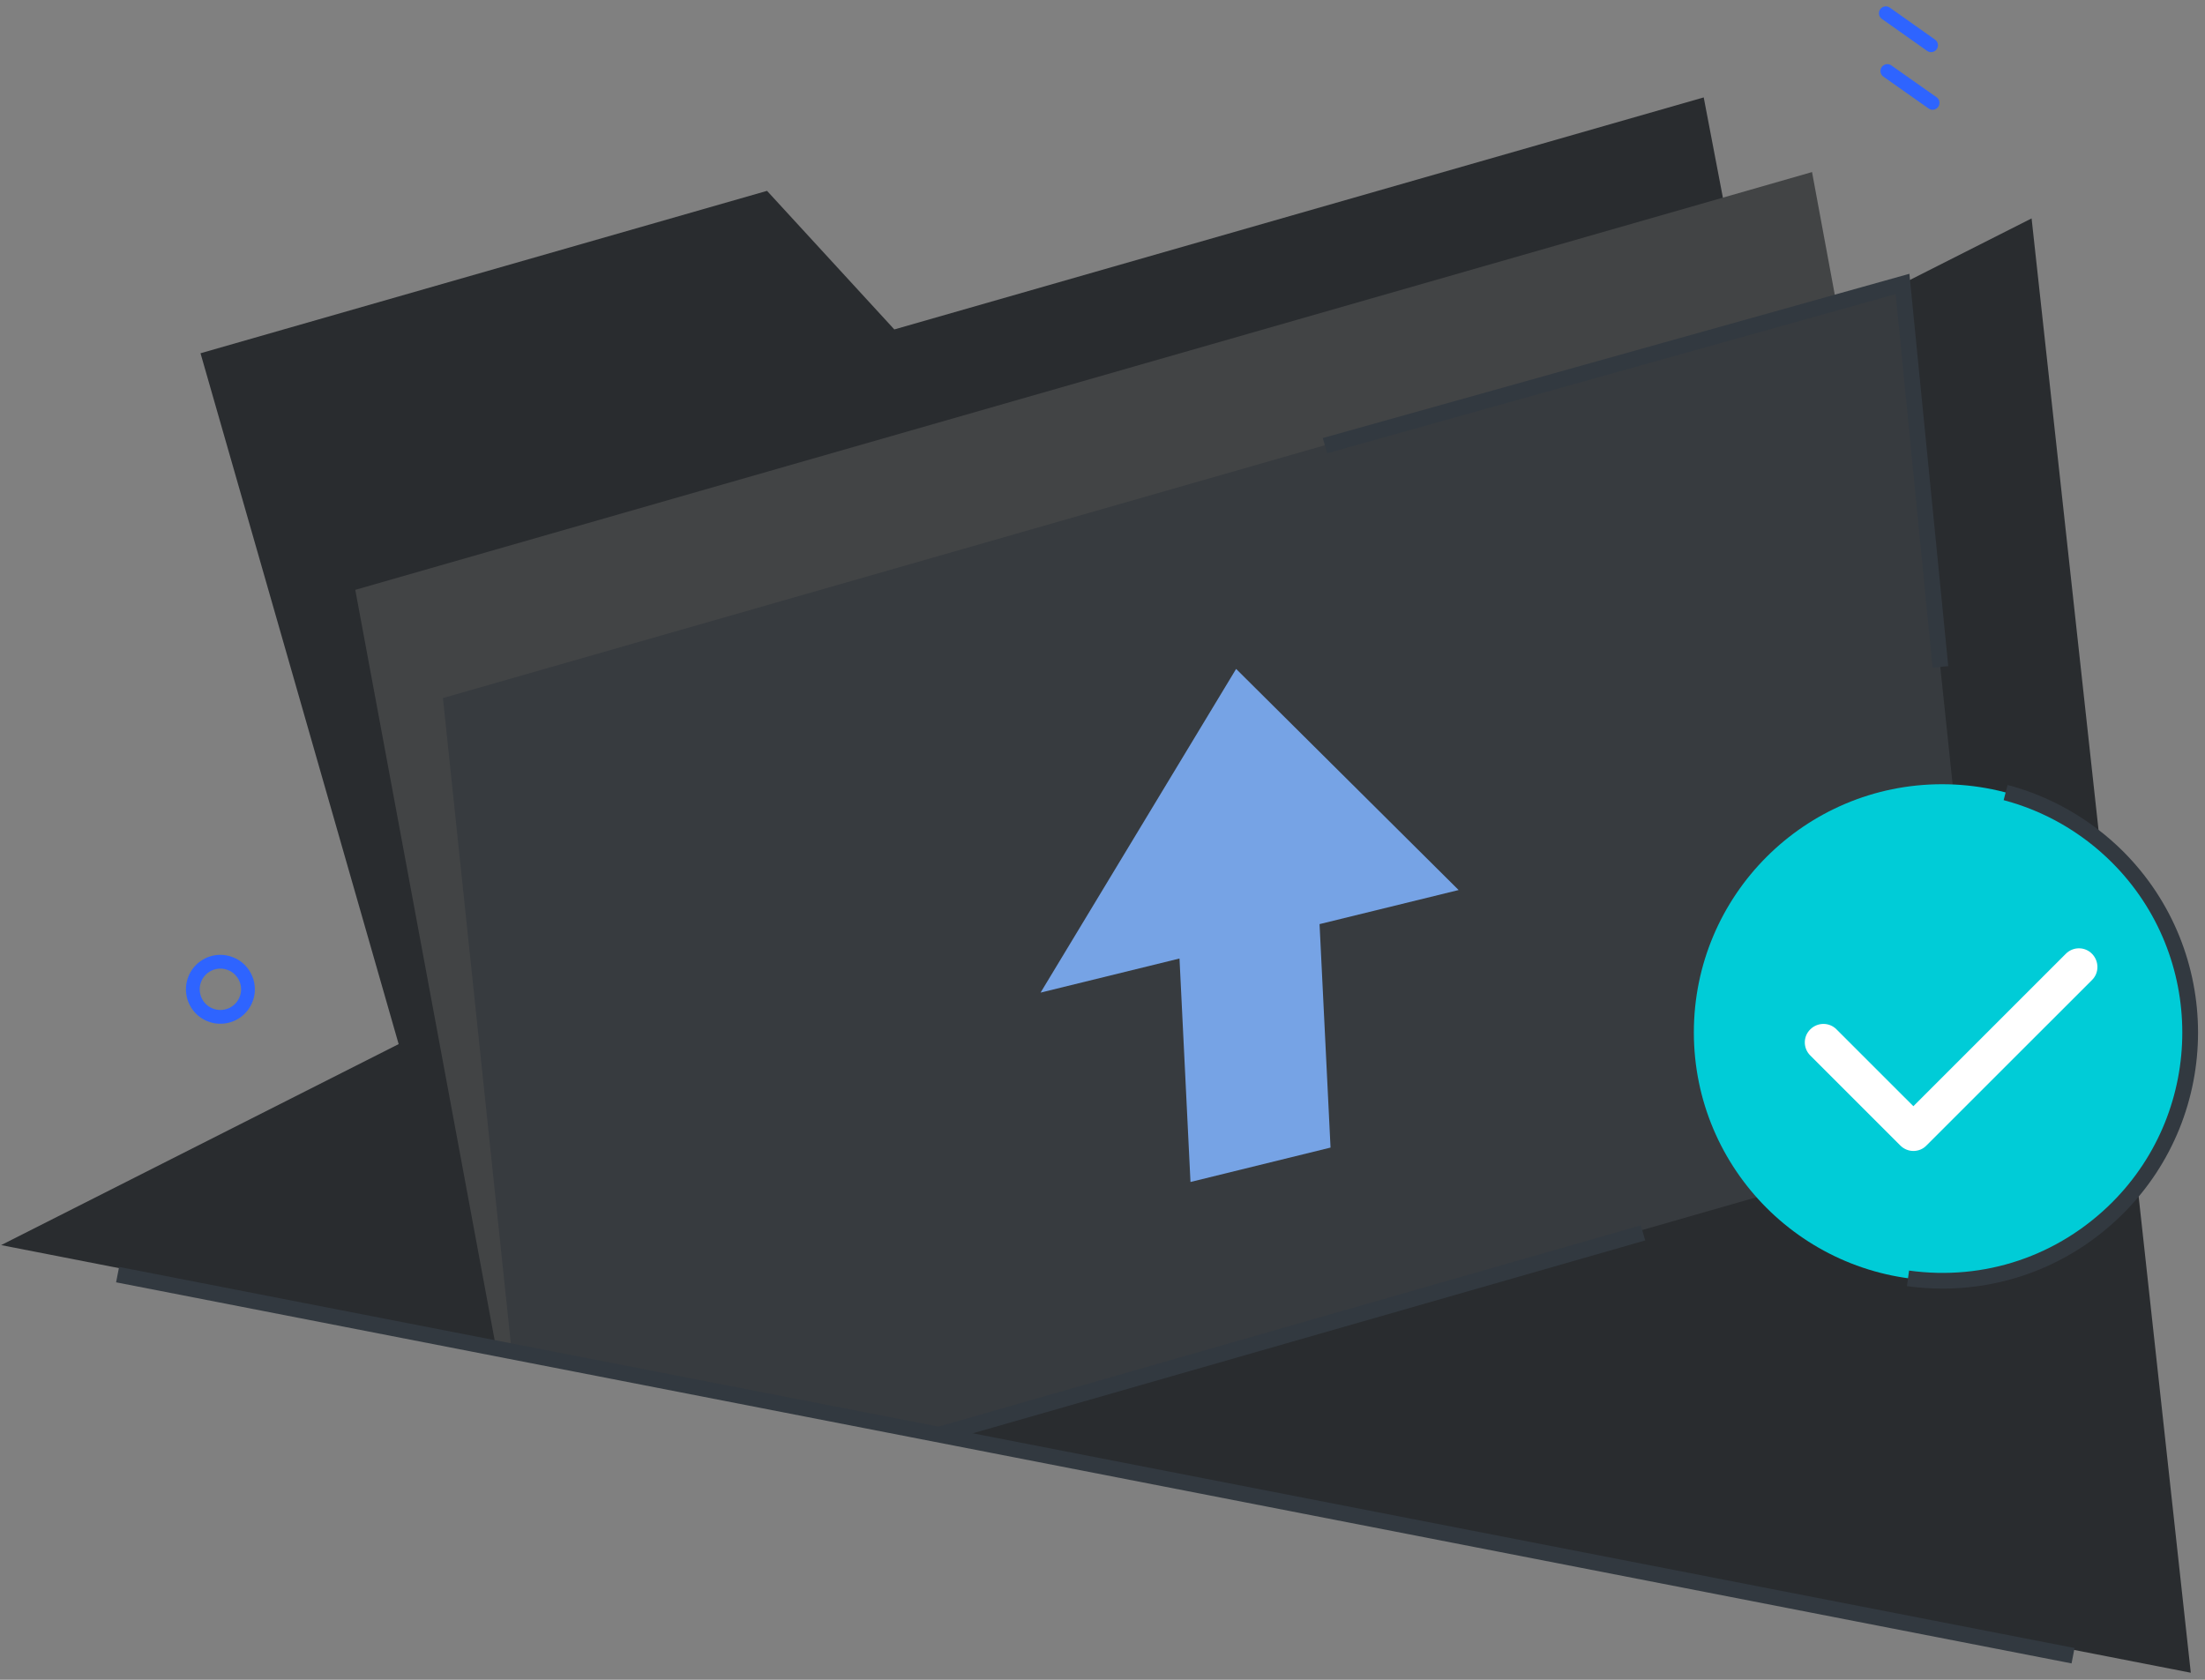 <?xml version="1.0" encoding="UTF-8"?>
<svg width="273px" height="208px" viewBox="0 0 273 208" version="1.1" xmlns="http://www.w3.org/2000/svg" xmlns:xlink="http://www.w3.org/1999/xlink">
    <rect x="0" y="0" width="273" height="208" fill="#808080" stroke="none"/>
    <title>上传成功 3</title>
    <g id="新主题" stroke="none" stroke-width="1" fill="none" fill-rule="evenodd">
        <g id="v2.0插画库" transform="translate(-750, -8366)">
            <g id="上传成功" transform="translate(750.14, 8367.642)">
                <g id="分组-111" transform="translate(0, 10.42)">
                    <g id="分组-112" transform="translate(0, 14.983)" fill="#292C2F">
                        <polygon id="路径" points="271.1 180.08 251.39 0 0 127.13"></polygon>
                    </g>
                    <g id="分组-113" transform="translate(24.686, 0)">
                        <g id="分组-115" fill="#292C2F">
                            <polygon id="路径" points="209.61 122.86 186.11 0 85.9 28.73 70.14 11.57 0 31.68 35 153.73 36.44 154.02 38.43 154.4 75.91 161.72"></polygon>
                        </g>
                        <g id="分组-116" transform="translate(19.161, 9.244)">
                            <g id="分组-118" fill="#424445">
                                <polygon id="路径" points="0 51.73 17.28 144.78 19.27 145.16 56.75 152.47 66.74 154.43 201.85 115.7 200.99 111.12 200.16 106.59 183.27 15.7 180.36 0 170.43 2.85"></polygon>
                            </g>
                            <g id="分组-120" transform="translate(10.851, 13.422)" fill="#373B3F">
                                <polygon id="路径" points="45.9 139.05 55.89 141.01 61.03 142.02 62.36 142.28 148.48 117.58 191.42 105.26 180.36 0 172.42 2.28 0 51.71 8.42 131.74"></polygon>
                            </g>
                            <g id="分组-121" transform="translate(84.846, 61.523)" fill="#76A3E5">
                                <polygon id="路径" points="24.21 0 0 40.08 17.2 35.86 18.56 63.53 35.9 59.27 34.54 31.6 51.76 27.38"></polygon>
                            </g>
                        </g>
                        <g id="分组-122" transform="translate(91.044, 139.665)" fill="#323940">
                            <path d="M87.45,0.58 L87.28,0 L0,25.02 L1.33,25.28 L4.21,25.85 L4.22,25.85 L87.82,1.87 L87.45,0.58 Z" id="路径"></path>
                        </g>
                    </g>
                    <g id="分组-123" transform="translate(163.632, 21.839)" fill="#323940">
                        <path d="M77.44,48.58 L72.63,0 L0,20.34 L0.55,22.22 L70.93,2.51 L75.5,48.77 L77.44,48.58 Z" id="路径"></path>
                    </g>
                    <g id="分组-125" transform="translate(209.575, 85.045)">
                        <g id="分组-127" fill="#00CCD7">
                            <path d="M30.73,0 C13.76,0 0,13.76 0,30.73 C0,47.7 13.76,61.46 30.73,61.46 C47.7,61.46 61.46,47.7 61.46,30.73 C61.46,13.76 47.7,0 30.73,0 Z" id="路径"></path>
                        </g>
                        <g id="分组-129" transform="translate(26.384, 0.092)" fill="#323940">
                            <path d="M0.26,60.13 L0,62.06 C1.48,62.26 2.95,62.36 4.42,62.36 C12.78,62.36 20.74,59.09 26.77,53.07 C39.13,40.71 39.13,20.6 26.77,8.23 C22.79,4.27 17.84,1.42 12.46,0 L11.97,1.88 C17.03,3.21 21.67,5.89 25.39,9.61 C36.99,21.21 36.99,40.1 25.39,51.7 C18.73,58.34 9.58,61.42 0.26,60.13 Z" id="路径"></path>
                        </g>
                        <g id="分组-130" transform="translate(13.737, 20.318)" fill="#FFFFFF">
                            <path d="M0.682,13.273 L11.822,24.413 C12.252,24.843 12.832,25.093 13.443,25.093 C14.053,25.093 14.633,24.863 15.062,24.413 L35.562,3.922 C36.462,3.033 36.443,1.583 35.562,0.682 C34.672,-0.228 33.212,-0.228 32.312,0.682 L13.443,19.552 L3.922,10.033 C3.033,9.133 1.583,9.143 0.682,10.033 C-0.228,10.922 -0.228,12.373 0.682,13.273 Z" id="路径"></path>
                        </g>
                    </g>
                    <g id="分组-131" transform="translate(14.234, 144.817)" fill="#323940">
                        <path d="M120.268,147.876 L122.208,147.876 L122.208,-98.784 L120.268,-98.784 L120.268,147.876 Z" id="路径" transform="translate(121.238, 24.546) rotate(-78.971) translate(-121.238, -24.546) "></path>
                    </g>
                </g>
                <line x1="239.133" y1="7.152" x2="233.534" y2="11.095" id="路径-8备份" stroke="#2E64FF" stroke-width="1.707" stroke-linecap="round" stroke-linejoin="round" stroke-dasharray="0,0" transform="translate(236.333, 9.123) scale(-1, 1) translate(-236.333, -9.123) "></line>
                <line x1="238.945" y1="0" x2="233.346" y2="3.96" id="路径-9备份" stroke="#2E64FF" stroke-width="1.707" stroke-linecap="round" stroke-linejoin="round" stroke-dasharray="0,0" transform="translate(236.145, 1.98) scale(-1, 1) translate(-236.145, -1.98) "></line>
                <path d="M28.391,117.683 C27.971,117.513 27.511,117.433 27.061,117.443 C26.391,117.463 25.741,117.673 25.191,118.063 C24.641,118.443 24.211,118.983 23.971,119.613 C23.721,120.233 23.671,120.923 23.811,121.573 C23.951,122.233 24.281,122.833 24.761,123.303 C25.241,123.773 25.851,124.083 26.511,124.213 C27.171,124.333 27.851,124.263 28.471,124.003 C29.091,123.743 29.621,123.303 29.991,122.743 C30.361,122.183 30.561,121.533 30.561,120.863 C30.561,120.403 30.471,119.953 30.291,119.533 C30.111,119.113 29.851,118.733 29.531,118.413 C29.201,118.093 28.821,117.843 28.391,117.683 Z" id="路径备份-16" stroke="#2E64FF" stroke-width="1.707" stroke-linecap="round" stroke-linejoin="round" stroke-dasharray="0,0"></path>
            </g>
        </g>
    </g>
</svg>
